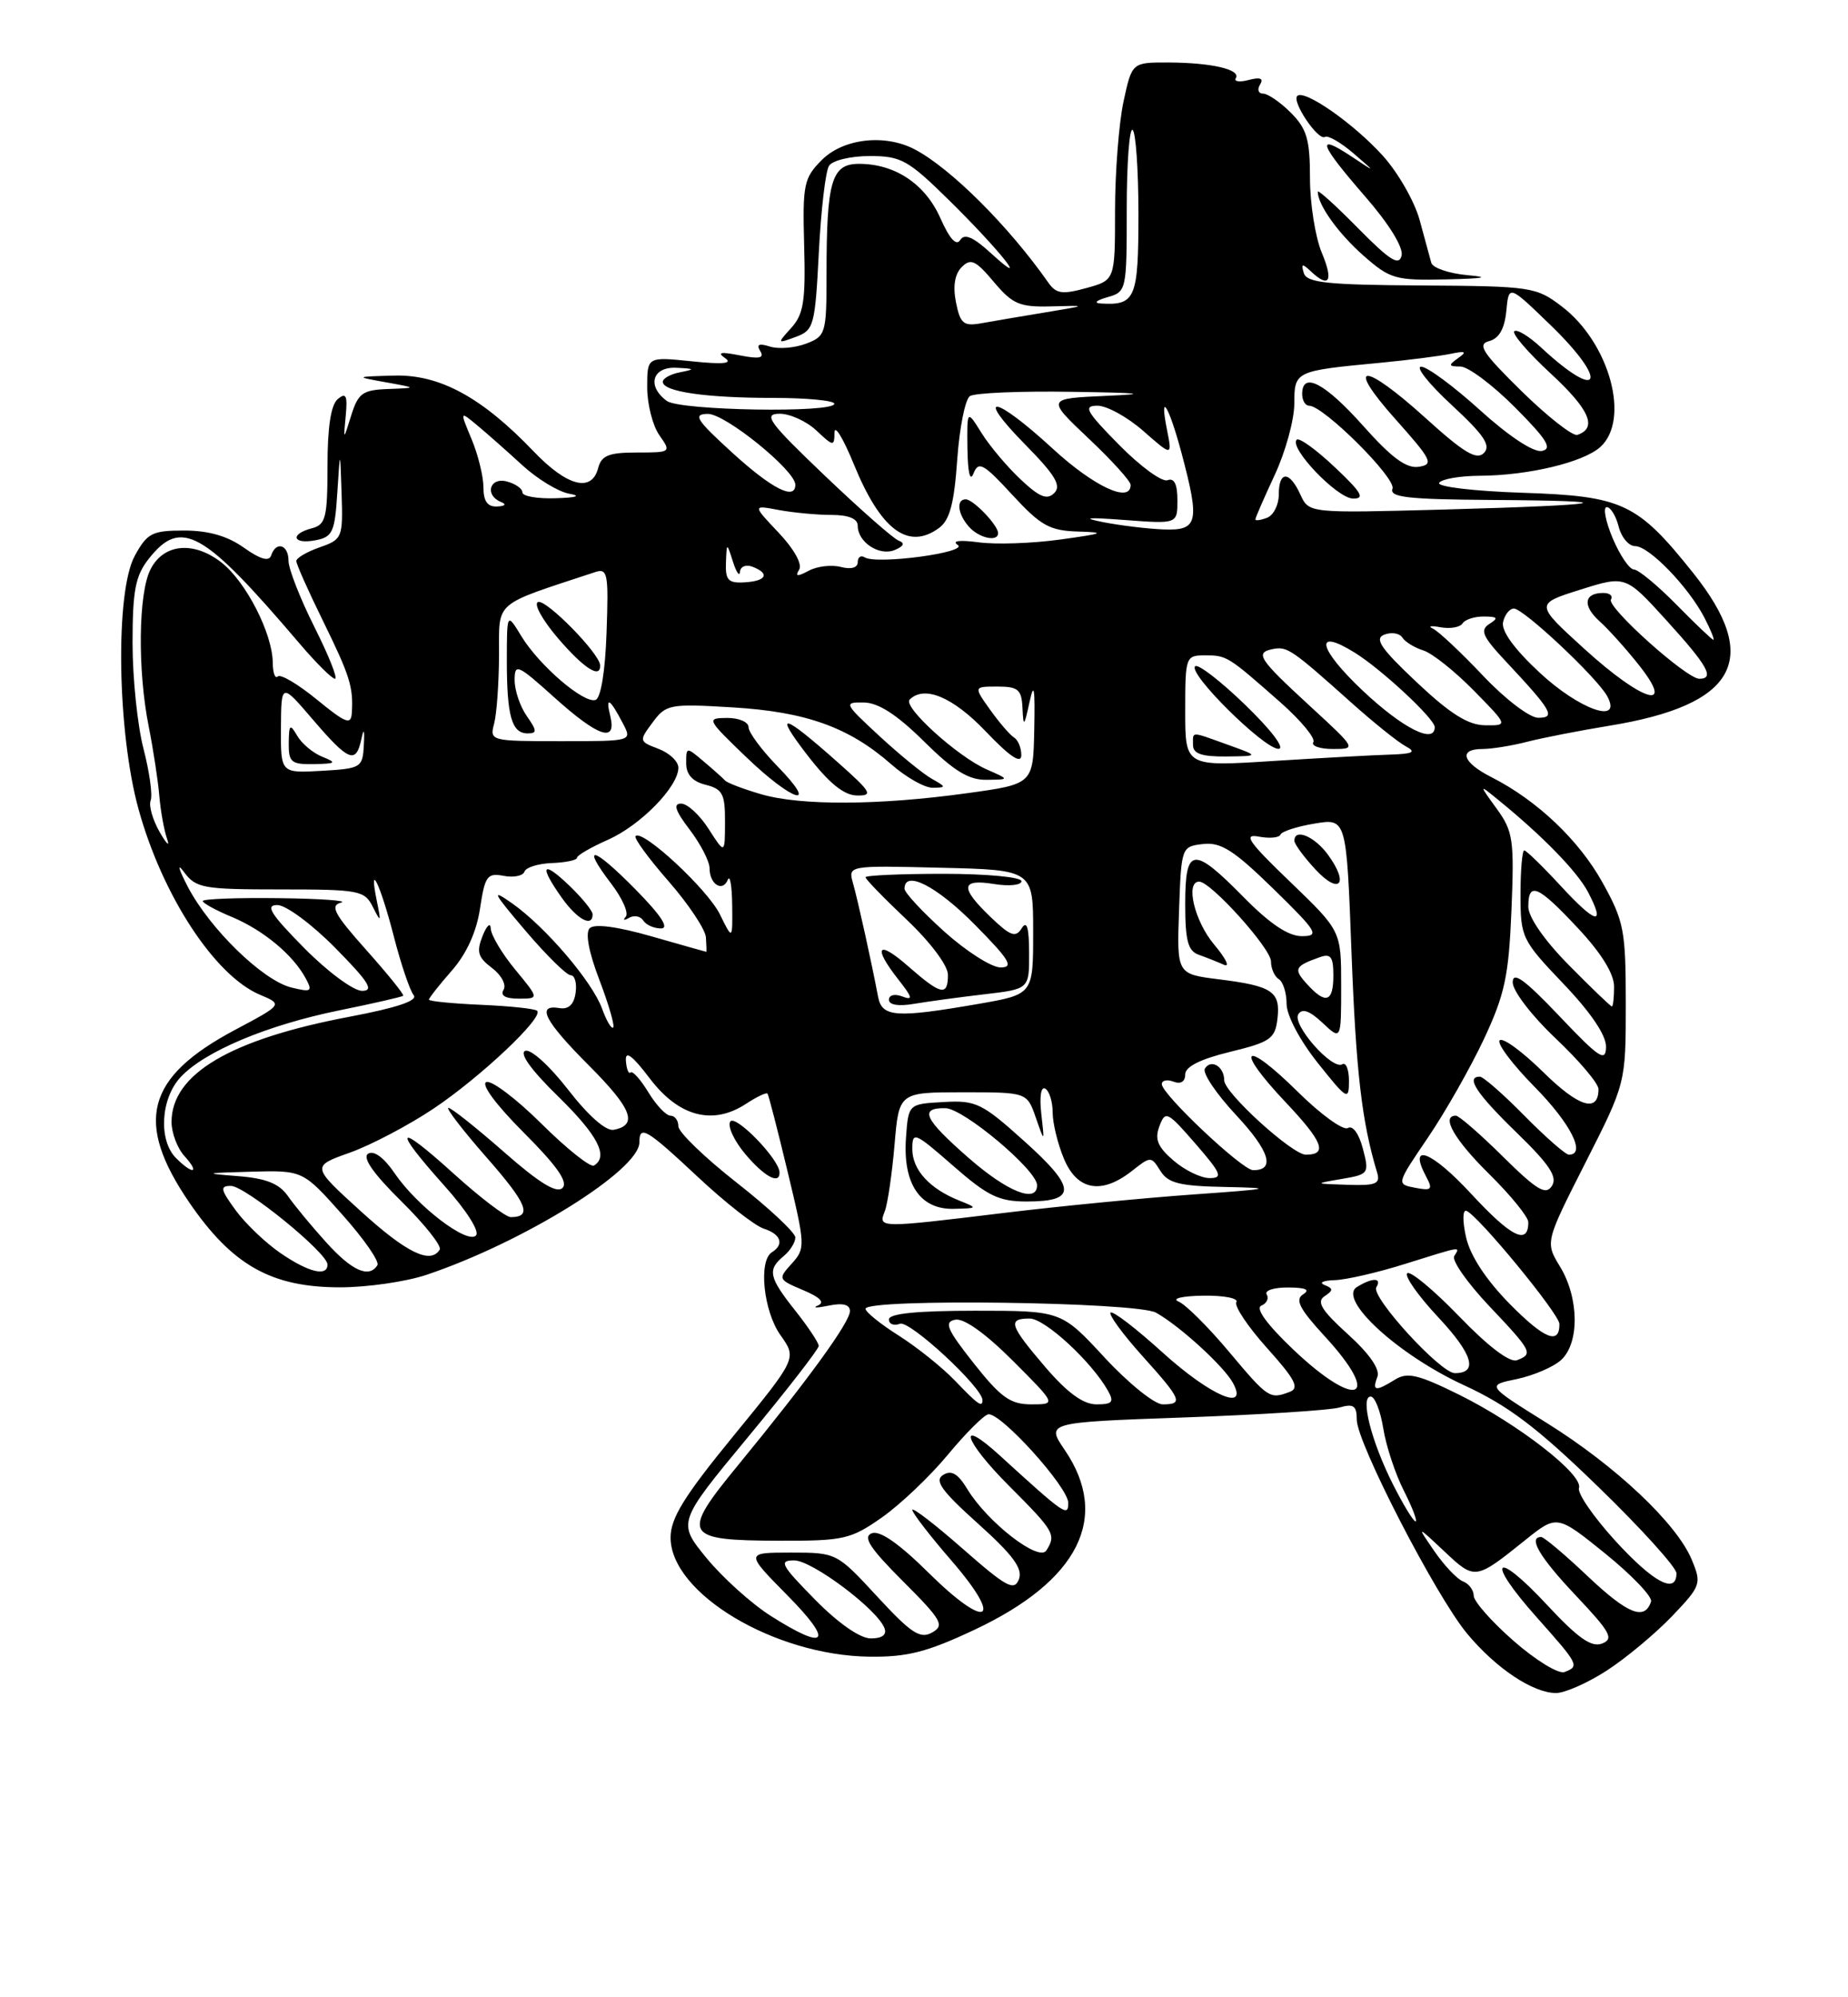<?xml version="1.0" encoding="UTF-8" standalone="no"?>
<!DOCTYPE svg PUBLIC "-//W3C//DTD SVG 1.1//EN" "http://www.w3.org/Graphics/SVG/1.1/DTD/svg11.dtd" >
<svg xmlns="http://www.w3.org/2000/svg" xmlns:xlink="http://www.w3.org/1999/xlink" version="1.1" viewBox="0 0 237 256">
 <g >
 <path fill="currentColor"
d=" M 206.05 214.13 C 208.50 212.55 212.25 209.42 214.40 207.19 C 218.15 203.26 218.24 203.00 216.97 199.93 C 215.05 195.28 207.23 187.91 198.38 182.39 C 190.63 177.56 190.63 177.56 194.51 176.76 C 196.65 176.31 199.21 175.22 200.20 174.32 C 202.58 172.16 202.52 166.37 200.07 162.35 C 198.16 159.21 198.16 159.21 203.33 149.02 C 208.50 138.84 208.50 138.84 208.50 128.67 C 208.50 119.26 208.28 118.10 205.53 113.14 C 202.51 107.69 197.13 102.58 191.25 99.60 C 187.53 97.71 187.00 96.00 190.13 96.00 C 191.31 96.00 193.90 95.58 195.88 95.07 C 197.87 94.56 202.60 93.64 206.39 93.02 C 222.73 90.36 225.96 84.47 217.12 73.41 C 209.98 64.47 208.09 63.58 195.26 63.16 C 189.02 62.95 184.26 62.39 184.57 61.89 C 184.87 61.40 187.23 60.99 189.81 60.98 C 196.03 60.94 203.05 59.26 205.24 57.29 C 209.11 53.78 206.42 43.95 200.31 39.29 C 197.01 36.77 196.41 36.68 182.28 36.59 C 170.22 36.52 167.59 36.24 167.21 35.00 C 166.84 33.79 167.01 33.74 168.08 34.75 C 170.47 37.01 171.05 36.06 169.51 32.38 C 168.68 30.39 168.00 26.09 168.00 22.83 C 168.00 17.88 167.60 16.51 165.55 14.45 C 164.20 13.10 162.59 12.00 161.99 12.00 C 161.38 12.00 161.20 11.48 161.60 10.84 C 162.09 10.05 161.63 9.86 160.15 10.25 C 158.97 10.56 158.22 10.46 158.49 10.02 C 159.17 8.91 155.36 8.03 149.83 8.01 C 145.17 8.00 145.17 8.00 144.08 13.05 C 143.49 15.83 143.00 22.11 143.00 27.00 C 143.00 35.91 143.00 35.91 139.32 36.92 C 136.23 37.77 135.45 37.66 134.44 36.22 C 129.38 29.00 121.94 21.58 117.32 19.15 C 113.49 17.14 108.17 17.74 105.40 20.50 C 103.08 22.83 102.92 23.62 103.13 31.47 C 103.33 38.55 103.06 40.27 101.49 42.01 C 99.64 44.05 99.65 44.07 102.06 43.18 C 104.37 42.33 104.53 41.75 105.01 32.39 C 105.29 26.95 105.87 21.94 106.32 21.25 C 106.76 20.56 109.10 20.00 111.54 20.00 C 115.58 20.00 116.47 20.50 121.80 25.75 C 128.25 32.10 132.32 37.23 127.16 32.52 C 124.82 30.37 123.69 29.88 123.14 30.77 C 122.65 31.57 121.78 30.62 120.61 27.98 C 118.67 23.59 114.80 21.00 110.17 21.00 C 106.64 21.00 106.00 23.17 106.00 35.15 C 106.00 42.76 105.90 43.09 103.37 44.05 C 101.92 44.60 99.84 44.77 98.74 44.42 C 97.33 43.97 96.97 44.14 97.50 45.00 C 98.06 45.90 97.39 46.04 94.88 45.55 C 92.45 45.07 91.92 45.16 92.98 45.89 C 94.02 46.60 92.75 46.73 88.73 46.31 C 83.00 45.72 83.00 45.72 83.00 49.64 C 83.00 51.79 83.70 54.56 84.56 55.78 C 86.10 57.97 86.06 58.00 81.67 58.00 C 78.07 58.00 77.13 58.38 76.71 60.00 C 75.88 63.16 72.74 62.35 68.45 57.87 C 61.79 50.91 56.39 47.98 50.55 48.14 C 45.50 48.28 45.50 48.28 49.50 49.00 C 53.50 49.72 53.50 49.72 49.78 49.86 C 46.50 49.98 45.94 50.39 45.04 53.25 C 44.03 56.50 44.03 56.50 44.34 53.27 C 44.58 50.69 44.38 50.27 43.32 51.15 C 42.44 51.88 42.00 54.74 42.00 59.72 C 42.00 66.35 41.77 67.25 40.00 67.71 C 37.13 68.46 37.53 69.81 40.45 69.25 C 42.66 68.83 42.94 68.21 43.26 63.14 C 43.62 57.50 43.62 57.50 43.81 63.30 C 43.99 68.92 43.90 69.14 41.00 70.15 C 39.35 70.73 38.00 71.52 38.00 71.91 C 38.00 72.30 39.53 75.74 41.41 79.56 C 44.88 86.63 45.33 88.06 45.12 91.37 C 45.02 92.97 44.36 92.71 40.63 89.66 C 38.22 87.69 35.97 86.36 35.63 86.70 C 35.28 87.05 34.99 86.25 34.98 84.92 C 34.94 81.19 31.56 74.59 28.43 72.12 C 24.84 69.30 20.96 69.67 19.29 73.00 C 17.74 76.07 17.63 85.89 19.07 93.11 C 19.66 96.08 20.27 100.08 20.43 102.00 C 20.59 103.92 21.04 106.40 21.42 107.50 C 21.81 108.60 21.39 108.23 20.49 106.67 C 19.59 105.11 19.06 103.28 19.32 102.60 C 19.59 101.92 19.17 98.93 18.40 95.96 C 17.63 92.99 17.00 86.90 17.00 82.42 C 17.00 75.69 17.36 73.81 19.07 71.63 C 23.22 66.37 26.02 67.94 38.38 82.44 C 40.51 84.95 42.58 87.00 42.96 87.00 C 43.35 87.00 42.16 84.02 40.33 80.38 C 38.50 76.74 37.00 72.91 37.00 71.88 C 37.00 69.80 35.40 69.31 34.77 71.20 C 34.50 72.01 33.38 71.69 31.28 70.20 C 29.18 68.70 26.73 68.00 23.62 68.00 C 19.50 68.00 18.88 68.32 17.28 71.25 C 14.76 75.86 15.02 93.75 17.76 103.69 C 20.82 114.79 27.54 125.06 33.34 127.50 C 36.28 128.74 36.28 128.74 30.09 132.03 C 18.72 138.09 17.22 143.80 24.27 154.12 C 29.79 162.18 34.80 165.00 43.62 165.00 C 47.09 165.00 52.08 164.28 54.72 163.39 C 67.18 159.20 82.00 149.98 82.00 146.42 C 82.00 144.14 82.89 144.67 89.57 150.92 C 93.05 154.17 96.82 157.12 97.95 157.48 C 100.15 158.18 100.61 159.50 99.00 160.50 C 97.24 161.59 97.91 168.07 100.10 171.14 C 102.20 174.10 102.20 174.10 94.10 184.00 C 87.75 191.75 86.00 194.58 86.00 197.07 C 86.00 204.22 99.31 212.19 111.50 212.34 C 116.38 212.40 118.90 211.75 125.00 208.88 C 138.34 202.60 142.42 194.50 136.57 185.88 C 134.14 182.31 134.14 182.31 151.82 181.68 C 161.54 181.33 170.51 180.76 171.75 180.41 C 173.59 179.88 174.00 180.16 174.00 181.96 C 174.00 184.90 184.11 204.51 188.14 209.37 C 191.82 213.81 196.58 216.99 199.55 217.00 C 200.68 217.00 203.61 215.71 206.05 214.13 Z  M 188.20 35.27 C 185.83 35.05 183.74 34.34 183.56 33.69 C 183.38 33.04 182.70 30.56 182.06 28.19 C 181.41 25.82 179.29 22.11 177.34 19.96 C 173.62 15.84 167.26 11.40 166.37 12.30 C 165.64 13.03 169.05 18.08 169.92 17.55 C 170.30 17.31 171.94 18.25 173.56 19.64 C 176.50 22.17 176.50 22.17 173.25 20.01 C 168.69 17.00 169.19 18.42 175.07 25.18 C 178.13 28.69 179.99 31.70 179.75 32.75 C 179.43 34.13 178.26 33.40 174.17 29.25 C 171.33 26.37 169.00 24.26 169.00 24.57 C 169.00 26.24 171.60 29.88 174.83 32.74 C 178.28 35.77 178.93 35.96 185.50 35.81 C 190.37 35.70 191.19 35.53 188.20 35.27 Z  M 194.14 210.34 C 191.31 207.87 189.00 205.25 189.00 204.53 C 189.00 203.81 188.38 202.98 187.62 202.69 C 186.87 202.40 185.22 200.66 183.96 198.83 C 181.67 195.50 181.67 195.50 185.25 198.86 C 189.16 202.54 189.21 202.53 195.59 197.41 C 199.68 194.13 199.68 194.13 205.90 199.15 C 209.31 201.92 211.94 204.67 211.74 205.28 C 210.92 207.75 208.77 206.89 203.67 202.08 C 200.72 199.28 198.01 197.00 197.65 197.00 C 195.92 197.00 197.46 199.61 202.13 204.54 C 206.54 209.21 207.01 210.06 205.45 210.66 C 204.09 211.18 202.35 209.95 198.38 205.68 C 191.64 198.44 190.44 199.85 197.04 207.25 C 202.51 213.39 202.59 213.56 200.64 214.31 C 199.89 214.60 196.96 212.81 194.14 210.34 Z  M 98.87 207.13 C 96.39 205.56 92.67 202.21 90.61 199.70 C 86.87 195.13 86.87 195.13 95.93 184.19 C 100.92 178.17 105.00 172.91 105.00 172.51 C 105.00 172.11 103.65 170.08 102.00 168.00 C 98.59 163.70 98.39 162.75 100.50 161.00 C 101.33 160.32 102.00 159.24 102.00 158.61 C 102.00 157.99 98.62 154.83 94.50 151.60 C 90.38 148.37 87.00 145.11 87.00 144.36 C 87.00 143.61 86.54 143.00 85.99 143.00 C 85.43 143.00 84.15 141.65 83.15 140.00 C 82.15 138.36 81.12 137.21 80.87 137.46 C 80.62 137.71 80.35 137.04 80.27 135.96 C 80.17 134.59 81.09 135.27 83.35 138.25 C 87.06 143.13 91.41 144.27 95.66 141.49 C 97.04 140.58 98.29 139.99 98.43 140.17 C 98.57 140.35 99.74 144.88 101.02 150.22 C 103.29 159.65 103.30 160.01 101.54 161.96 C 99.75 163.93 99.78 164.00 103.00 165.36 C 105.19 166.28 105.82 166.94 104.89 167.33 C 104.13 167.65 104.74 167.66 106.25 167.35 C 108.10 166.97 109.00 167.20 109.00 168.05 C 109.00 169.47 103.63 176.86 94.66 187.79 C 87.26 196.79 87.62 197.44 99.93 197.48 C 108.21 197.50 109.10 197.30 113.11 194.49 C 115.47 192.83 119.26 189.23 121.53 186.49 C 123.81 183.74 126.15 181.40 126.73 181.28 C 128.28 180.97 137.00 190.61 137.00 192.63 C 137.00 194.46 136.54 194.14 128.26 186.59 C 122.63 181.45 123.57 184.61 129.41 190.45 C 135.22 196.27 135.48 196.70 134.19 198.73 C 133.24 200.23 126.66 195.13 124.08 190.90 C 122.85 188.87 122.02 188.38 120.95 189.05 C 119.80 189.77 120.74 191.08 125.43 195.29 C 129.94 199.34 131.19 201.05 130.67 202.42 C 130.07 203.97 129.08 203.43 123.49 198.53 C 119.92 195.39 117.00 193.15 117.00 193.53 C 117.00 193.91 119.26 196.84 122.03 200.04 C 128.84 207.90 126.63 209.05 119.08 201.58 C 115.30 197.84 112.84 196.13 111.81 196.52 C 110.61 196.98 111.54 198.41 115.80 202.67 C 120.79 207.66 121.17 208.33 119.53 209.25 C 118.00 210.10 116.85 209.34 112.50 204.63 C 107.32 199.02 107.27 199.00 101.43 199.00 C 95.57 199.00 95.57 199.00 101.00 204.50 C 106.98 210.55 106.06 211.69 98.87 207.13 Z  M 99.97 150.25 C 99.91 148.54 94.27 142.76 93.65 143.76 C 93.28 144.35 94.15 146.22 95.58 147.92 C 98.04 150.84 100.03 151.90 99.97 150.25 Z  M 104.50 205.00 C 100.15 200.58 99.84 200.00 101.85 200.00 C 104.15 200.00 112.50 206.26 113.43 208.68 C 113.76 209.53 113.14 210.00 111.68 210.00 C 110.30 210.00 107.52 208.07 104.50 205.00 Z  M 207.14 197.47 C 204.36 194.42 202.27 191.39 202.50 190.72 C 203.07 189.02 194.75 182.55 187.16 178.78 C 181.90 176.18 180.49 175.84 178.92 176.82 C 176.42 178.38 175.94 178.31 176.64 176.49 C 177.02 175.52 175.66 173.55 172.86 171.01 C 169.49 167.96 168.81 166.85 169.86 166.15 C 171.01 165.38 171.01 165.16 169.86 164.70 C 169.11 164.40 169.70 164.12 171.16 164.08 C 172.62 164.04 176.67 163.11 180.16 162.01 C 187.61 159.68 187.28 159.73 186.50 161.00 C 186.16 161.55 188.16 164.40 190.94 167.35 C 196.50 173.22 196.66 173.53 194.55 174.34 C 193.64 174.69 190.86 172.59 187.12 168.71 C 183.83 165.31 180.84 162.83 180.47 163.20 C 180.10 163.57 181.91 166.13 184.49 168.88 C 188.89 173.59 189.60 176.00 186.58 176.00 C 184.74 176.00 175.77 166.19 176.51 164.99 C 177.28 163.74 175.97 163.74 174.01 164.97 C 171.53 166.54 179.31 173.66 187.74 177.54 C 193.44 180.17 197.12 182.95 204.99 190.59 C 210.50 195.93 215.00 200.91 215.00 201.65 C 215.00 204.41 212.05 202.84 207.14 197.47 Z  M 178.64 190.25 C 175.85 184.72 174.41 179.00 175.79 179.00 C 176.32 179.00 177.04 180.84 177.40 183.09 C 177.76 185.34 178.95 188.94 180.05 191.09 C 181.14 193.24 181.81 195.00 181.54 195.00 C 181.26 195.00 179.96 192.86 178.64 190.25 Z  M 122.44 176.93 C 120.82 175.25 117.59 172.66 115.25 171.18 C 112.92 169.71 111.00 168.16 111.00 167.75 C 111.00 166.40 145.79 166.87 148.26 168.25 C 151.30 169.95 156.95 175.11 158.12 177.25 C 160.18 181.03 155.23 178.90 149.13 173.38 C 145.71 170.28 142.70 167.97 142.43 168.24 C 142.16 168.50 143.98 170.99 146.47 173.76 C 151.55 179.40 151.80 180.00 149.11 180.00 C 148.07 180.00 144.72 177.30 141.66 174.00 C 136.11 168.00 136.11 168.00 125.05 168.00 C 117.64 168.00 114.00 168.36 114.00 169.11 C 114.00 169.72 114.64 169.97 115.42 169.67 C 116.66 169.19 126.00 177.84 126.00 179.46 C 126.00 180.45 125.40 180.02 122.44 176.93 Z  M 124.89 174.75 C 121.42 170.35 121.03 169.44 122.51 169.15 C 123.61 168.93 126.38 170.90 129.88 174.40 C 135.48 180.00 135.48 180.00 132.26 180.00 C 129.58 180.00 128.36 179.13 124.89 174.75 Z  M 134.08 175.25 C 129.45 169.84 129.18 169.00 132.05 169.00 C 134.00 169.00 139.99 174.52 142.09 178.25 C 142.91 179.71 142.66 180.00 140.61 180.00 C 138.92 180.00 136.89 178.52 134.08 175.25 Z  M 157.61 173.25 C 154.96 170.09 152.05 167.19 151.14 166.82 C 150.22 166.44 151.61 166.11 154.31 166.07 C 156.95 166.03 158.87 166.40 158.56 166.90 C 158.26 167.39 160.03 170.04 162.50 172.79 C 166.09 176.78 166.68 177.91 165.42 178.39 C 162.84 179.38 162.64 179.24 157.61 173.25 Z  M 165.82 172.94 C 162.47 169.75 160.97 167.68 161.76 167.35 C 162.45 167.06 162.76 166.42 162.45 165.91 C 162.14 165.41 163.37 165.01 165.19 165.02 C 167.46 165.03 168.07 165.30 167.12 165.90 C 166.05 166.58 166.66 167.76 169.87 171.25 C 177.38 179.39 174.06 180.78 165.82 172.94 Z  M 193.59 167.10 C 190.57 164.02 188.55 160.95 188.02 158.59 C 187.55 156.51 187.57 155.03 188.06 155.20 C 189.51 155.70 199.97 168.41 199.99 169.69 C 200.02 172.43 198.06 171.63 193.59 167.10 Z  M 35.98 160.62 C 34.07 159.31 31.47 156.83 30.22 155.12 C 28.27 152.45 28.18 152.00 29.61 152.00 C 31.44 152.00 42.00 160.59 42.00 162.08 C 42.00 163.67 39.59 163.09 35.98 160.62 Z  M 41.85 159.25 C 39.98 157.19 37.77 154.52 36.93 153.31 C 35.79 151.69 34.13 151.03 30.45 150.74 C 26.04 150.40 26.22 150.34 32.17 150.18 C 38.84 150.00 38.84 150.00 43.88 155.66 C 46.66 158.77 48.69 161.69 48.40 162.16 C 47.34 163.87 45.14 162.90 41.85 159.25 Z  M 46.22 155.20 C 39.94 149.49 39.94 149.49 44.86 147.74 C 47.56 146.78 52.41 144.23 55.64 142.07 C 61.67 138.02 69.74 130.41 68.89 129.56 C 68.63 129.29 65.40 128.95 61.71 128.79 C 58.03 128.63 55.01 128.33 55.01 128.13 C 55.00 127.93 56.32 126.26 57.93 124.42 C 59.83 122.26 61.11 119.45 61.56 116.45 C 62.19 112.27 62.49 111.86 64.59 112.26 C 65.88 112.51 67.08 112.26 67.26 111.72 C 67.44 111.18 69.03 110.68 70.79 110.62 C 72.55 110.55 74.00 110.25 74.00 109.94 C 74.00 109.64 75.78 108.60 77.96 107.64 C 82.14 105.79 87.00 100.83 87.00 98.40 C 87.00 97.60 85.85 96.51 84.45 95.98 C 81.94 95.03 81.93 94.97 83.70 92.59 C 85.42 90.27 85.88 90.18 94.00 90.67 C 103.40 91.24 108.90 93.22 114.32 97.98 C 116.21 99.64 118.60 100.99 119.63 100.97 C 121.38 100.94 121.37 100.87 119.50 99.82 C 118.40 99.20 115.38 96.74 112.79 94.35 C 108.23 90.13 108.17 90.00 110.79 90.04 C 112.66 90.07 115.04 91.61 118.50 95.03 C 122.30 98.79 124.22 99.98 126.50 99.95 C 129.50 99.92 129.50 99.92 126.50 98.60 C 122.77 96.95 115.75 90.58 116.66 89.67 C 118.54 87.80 122.20 89.33 126.42 93.75 C 129.50 96.98 130.96 97.96 130.98 96.81 C 130.99 95.88 130.57 94.85 130.05 94.53 C 129.52 94.20 128.14 92.60 126.98 90.97 C 124.86 88.00 124.86 88.00 127.93 88.00 C 130.58 88.00 131.02 88.38 131.13 90.75 C 131.25 93.24 131.34 93.17 132.03 90.00 C 132.61 87.32 132.75 88.14 132.64 93.50 C 132.50 100.50 132.50 100.50 124.00 101.67 C 112.75 103.23 102.68 103.28 97.62 101.80 C 95.35 101.14 93.28 100.35 93.00 100.05 C 92.72 99.75 91.49 98.64 90.25 97.60 C 88.02 95.71 88.00 95.71 88.00 97.83 C 88.00 99.27 88.81 100.17 90.50 100.59 C 92.67 101.13 93.00 101.77 92.98 105.36 C 92.97 109.50 92.97 109.50 90.88 106.25 C 89.74 104.46 88.15 103.00 87.35 103.00 C 86.30 103.00 86.60 103.92 88.45 106.34 C 89.85 108.18 91.00 110.41 91.00 111.29 C 91.00 113.34 92.67 114.40 93.34 112.76 C 93.61 112.07 93.87 113.53 93.90 116.00 C 93.95 120.50 93.95 120.50 92.32 117.19 C 90.75 113.99 82.41 106.26 81.51 107.16 C 81.26 107.41 83.16 110.00 85.73 112.94 C 88.29 115.87 90.45 119.11 90.53 120.13 C 90.60 121.16 90.63 122.00 90.58 122.00 C 90.53 122.00 87.36 121.10 83.54 120.01 C 79.17 118.76 76.23 118.37 75.63 118.97 C 75.04 119.56 75.50 122.03 76.87 125.60 C 78.06 128.73 78.86 131.47 78.64 131.70 C 78.41 131.92 77.78 130.84 77.22 129.30 C 75.98 125.85 70.00 118.84 65.70 115.80 C 62.93 113.85 63.16 114.32 67.37 119.27 C 70.05 122.42 72.67 125.00 73.19 125.00 C 73.71 125.00 74.00 126.01 73.82 127.25 C 73.61 128.75 72.92 129.40 71.75 129.21 C 68.71 128.70 69.83 130.87 75.56 136.60 C 81.05 142.10 81.86 144.20 78.71 144.81 C 77.72 145.01 75.46 143.02 72.86 139.67 C 70.50 136.62 68.07 134.42 67.36 134.69 C 66.57 135.00 68.13 137.17 71.55 140.50 C 76.67 145.51 78.08 148.21 76.18 149.39 C 75.73 149.67 72.71 147.27 69.47 144.06 C 66.24 140.85 63.04 138.43 62.37 138.69 C 61.65 138.96 63.62 141.62 67.18 145.18 C 71.41 149.41 72.89 151.51 72.14 152.26 C 71.40 153.00 69.17 151.64 64.64 147.66 C 61.09 144.55 57.89 142.00 57.51 142.00 C 57.14 142.00 59.34 144.86 62.40 148.35 C 67.62 154.29 68.31 156.00 65.50 156.00 C 64.86 156.00 61.56 153.49 58.17 150.42 C 50.77 143.72 50.24 144.44 57.00 151.99 C 59.82 155.13 61.55 157.85 61.04 158.36 C 59.90 159.50 53.46 154.57 50.61 150.38 C 49.26 148.38 47.95 147.42 47.22 147.87 C 46.43 148.35 47.84 150.39 51.47 153.97 C 54.46 156.92 56.68 159.71 56.39 160.17 C 55.21 162.08 52.13 160.58 46.22 155.20 Z  M 66.07 124.27 C 64.38 122.22 62.97 119.86 62.94 119.02 C 62.90 118.18 62.43 118.61 61.89 119.96 C 61.08 122.00 61.29 122.71 63.10 124.07 C 64.31 124.99 64.97 126.23 64.58 126.86 C 64.13 127.60 64.80 128.00 66.51 128.00 C 69.15 128.00 69.15 128.00 66.07 124.27 Z  M 81.52 114.02 C 76.05 108.46 74.43 108.08 78.39 113.27 C 79.82 115.14 80.66 117.05 80.25 117.50 C 79.84 117.95 80.03 118.02 80.68 117.64 C 81.33 117.27 82.14 117.42 82.49 117.98 C 82.84 118.54 83.86 119.00 84.77 119.00 C 85.87 119.00 84.79 117.34 81.52 114.02 Z  M 76.00 117.19 C 76.00 116.74 74.65 115.08 73.00 113.50 C 69.52 110.17 69.09 110.91 72.07 115.10 C 74.05 117.87 76.00 118.91 76.00 117.19 Z  M 99.70 98.21 C 97.67 96.12 96.00 93.87 96.00 93.21 C 96.00 92.54 94.76 92.01 93.25 92.02 C 90.57 92.04 90.63 92.17 95.68 97.02 C 101.69 102.80 105.20 103.84 99.70 98.21 Z  M 107.49 97.75 C 100.32 91.38 99.15 91.10 103.55 96.80 C 106.31 100.37 108.22 101.93 109.89 101.96 C 112.02 102.00 111.76 101.54 107.49 97.75 Z  M 188.66 153.00 C 183.56 147.49 180.51 146.34 182.91 150.83 C 183.78 152.46 183.60 152.65 181.49 152.24 C 179.07 151.78 179.07 151.78 183.12 145.82 C 185.35 142.54 188.58 136.85 190.31 133.18 C 192.99 127.45 193.49 125.11 193.84 116.66 C 194.21 107.64 194.05 106.55 191.95 103.66 C 189.66 100.50 189.66 100.50 192.08 102.47 C 197.82 107.13 202.27 111.70 203.66 114.34 C 205.98 118.76 204.68 118.46 200.13 113.52 C 197.83 111.03 195.74 109.00 195.48 109.00 C 195.22 109.00 195.00 111.55 195.00 114.66 C 195.00 120.15 195.16 120.49 200.50 126.09 C 204.01 129.76 205.99 132.69 205.97 134.18 C 205.94 136.18 205.11 135.64 199.97 130.22 C 195.49 125.51 194.00 124.44 194.00 125.92 C 194.00 127.01 196.45 130.21 199.50 133.09 C 202.53 135.95 205.00 138.87 205.00 139.59 C 205.00 142.68 202.47 141.90 197.93 137.43 C 195.24 134.78 192.72 132.94 192.33 133.34 C 191.94 133.73 193.95 136.41 196.81 139.31 C 201.41 143.97 203.46 148.00 201.21 148.00 C 200.78 148.00 198.21 145.75 195.50 143.00 C 192.79 140.25 190.22 138.00 189.79 138.00 C 187.92 138.00 189.35 140.17 194.50 145.17 C 198.72 149.26 199.77 150.85 199.03 152.00 C 198.24 153.23 197.12 152.56 192.75 148.25 C 189.83 145.36 187.11 143.00 186.72 143.00 C 184.75 143.00 186.51 146.07 191.00 150.50 C 193.75 153.21 196.00 155.98 196.00 156.65 C 196.00 159.66 193.81 158.57 188.66 153.00 Z  M 113.47 155.25 C 113.84 154.29 114.40 150.46 114.72 146.75 C 115.29 140.00 115.29 140.00 123.50 140.00 C 131.71 140.00 131.71 140.00 132.84 143.25 C 133.97 146.50 133.97 146.50 133.54 142.73 C 133.29 140.52 133.51 139.20 134.06 139.54 C 134.58 139.86 135.00 141.23 135.00 142.59 C 135.00 143.95 135.65 146.62 136.45 148.53 C 138.15 152.59 141.27 153.15 145.17 150.08 C 147.58 148.18 147.63 148.18 148.82 150.08 C 149.81 151.66 151.29 152.03 157.26 152.14 C 163.58 152.27 163.04 152.39 153.00 153.10 C 146.68 153.55 135.78 154.61 128.79 155.46 C 112.63 157.42 112.62 157.42 113.47 155.25 Z  M 123.02 153.88 C 119.21 152.36 117.00 149.94 117.00 147.27 C 117.00 144.98 117.29 145.10 122.23 149.42 C 126.67 153.30 128.10 154.00 131.67 154.00 C 138.12 154.00 138.06 152.29 131.42 146.32 C 125.93 141.38 125.18 141.01 121.00 141.25 C 116.50 141.50 116.50 141.50 116.19 145.83 C 115.77 151.71 117.98 155.02 122.27 154.94 C 125.42 154.87 125.44 154.85 123.02 153.88 Z  M 172.07 151.11 C 175.55 150.52 175.62 150.42 174.78 147.21 C 174.28 145.30 173.48 144.20 172.86 144.58 C 172.28 144.94 169.38 142.85 166.43 139.93 C 159.48 133.07 158.19 134.21 164.88 141.28 C 169.67 146.35 170.31 148.00 167.47 148.00 C 165.73 148.00 157.00 140.06 157.00 138.47 C 157.00 136.70 155.31 135.68 154.52 136.97 C 154.18 137.52 155.99 140.21 158.54 142.94 C 162.83 147.53 163.60 150.03 160.69 149.98 C 159.28 149.95 149.00 140.26 149.00 138.96 C 149.00 138.47 149.68 138.32 150.50 138.64 C 151.42 138.99 152.00 138.64 152.00 137.71 C 152.00 136.72 153.93 135.75 157.75 134.82 C 162.93 133.56 163.53 133.14 163.83 130.57 C 164.23 127.08 163.19 126.38 156.31 125.52 C 150.92 124.85 150.92 124.85 151.21 116.67 C 151.50 108.55 151.52 108.50 154.30 108.18 C 156.57 107.92 158.24 108.98 163.30 113.92 C 168.96 119.45 169.28 119.98 166.96 119.99 C 165.23 120.00 162.86 118.41 159.50 115.00 C 153.00 108.40 152.00 108.52 152.00 115.88 C 152.00 120.58 152.35 121.89 153.75 122.38 C 154.71 122.72 156.16 123.30 156.97 123.66 C 157.78 124.02 157.22 122.86 155.72 121.08 C 153.19 118.08 151.98 113.00 153.79 113.00 C 155.28 113.00 163.00 121.57 163.00 123.23 C 163.00 124.14 163.45 125.16 164.00 125.50 C 164.55 125.84 165.00 127.26 165.00 128.67 C 165.00 130.13 166.69 133.34 169.00 136.24 C 172.76 140.96 173.00 141.10 173.00 138.57 C 173.00 137.09 172.62 136.12 172.15 136.41 C 170.86 137.20 165.68 131.33 166.50 130.01 C 166.99 129.20 167.95 129.54 169.61 131.10 C 172.00 133.35 172.00 133.35 172.00 126.33 C 172.00 119.32 172.00 119.32 165.46 113.03 C 160.13 107.92 159.38 106.84 161.42 107.23 C 162.80 107.49 164.06 107.38 164.22 106.97 C 164.37 106.57 166.34 105.93 168.59 105.56 C 172.68 104.88 172.68 104.88 173.33 122.19 C 173.91 137.44 174.65 143.79 176.60 150.25 C 177.06 151.74 176.50 151.98 172.82 151.86 C 168.50 151.72 168.50 151.72 172.07 151.11 Z  M 170.32 109.57 C 168.60 107.20 166.00 106.11 166.00 107.76 C 166.00 108.18 167.21 109.83 168.69 111.43 C 171.79 114.77 173.06 113.32 170.32 109.57 Z  M 150.50 148.75 C 148.46 147.00 148.06 146.02 148.69 144.35 C 149.45 142.32 149.71 142.44 153.32 146.60 C 156.63 150.41 156.87 151.00 155.13 151.00 C 154.02 151.00 151.93 149.99 150.50 148.75 Z  M 22.57 148.43 C 20.30 146.15 20.60 140.81 23.16 138.06 C 26.23 134.76 34.23 131.40 43.47 129.51 C 47.86 128.62 51.56 127.77 51.71 127.63 C 51.85 127.48 49.72 124.84 46.97 121.76 C 42.85 117.14 42.28 116.07 43.74 115.69 C 44.71 115.44 41.11 115.18 35.75 115.12 C 30.39 115.05 26.00 115.22 26.00 115.49 C 26.00 115.75 27.68 116.68 29.74 117.53 C 33.77 119.22 37.58 122.38 39.20 125.39 C 40.12 127.09 39.93 127.20 37.36 126.57 C 33.71 125.67 26.94 119.09 24.10 113.69 C 22.90 111.38 22.66 110.51 23.58 111.75 C 25.13 113.84 26.01 114.00 35.97 114.00 C 46.09 114.00 46.76 114.13 47.82 116.25 C 48.85 118.30 48.89 118.24 48.33 115.50 C 47.23 110.12 48.78 113.33 50.50 120.00 C 51.42 123.58 52.57 126.97 53.05 127.55 C 53.63 128.25 50.92 129.16 44.87 130.31 C 29.55 133.20 22.00 137.66 22.00 143.81 C 22.00 145.20 22.74 147.17 23.65 148.17 C 25.68 150.40 24.76 150.62 22.57 148.43 Z  M 112.61 127.75 C 111.76 123.27 110.03 115.45 109.40 113.22 C 108.75 110.93 108.75 110.93 120.62 111.22 C 132.50 111.50 132.50 111.50 132.50 119.48 C 132.50 127.45 132.50 127.45 125.50 128.67 C 114.86 130.51 113.11 130.38 112.61 127.75 Z  M 126.25 127.44 C 132.00 126.77 132.00 126.77 131.98 122.13 C 131.97 118.86 131.69 117.93 131.03 118.98 C 130.25 120.22 129.59 119.98 127.05 117.55 C 123.08 113.74 123.20 112.61 127.50 113.31 C 129.43 113.62 131.00 113.45 131.00 112.94 C 131.00 112.42 126.55 112.00 121.00 112.00 C 115.50 112.00 111.00 112.20 111.00 112.44 C 111.00 112.69 113.38 115.14 116.29 117.89 C 119.33 120.77 121.57 123.76 121.57 124.94 C 121.57 127.73 120.69 127.54 116.53 123.90 C 112.56 120.40 111.86 121.28 115.22 125.56 C 117.03 127.85 117.12 128.26 115.72 127.72 C 114.75 127.35 114.00 127.53 114.00 128.14 C 114.00 128.81 115.24 129.01 117.25 128.66 C 119.04 128.36 123.09 127.81 126.25 127.44 Z  M 201.22 123.72 C 198.08 120.55 196.00 117.55 196.00 116.22 C 196.00 112.94 197.22 113.46 202.36 118.96 C 205.36 122.16 207.00 124.81 207.00 126.46 C 207.00 127.86 206.87 129.00 206.72 129.00 C 206.56 129.00 204.08 126.62 201.22 123.72 Z  M 167.59 126.10 C 165.86 124.19 166.03 123.83 169.25 122.69 C 170.66 122.18 171.00 122.63 171.00 125.03 C 171.00 128.47 170.01 128.78 167.59 126.10 Z  M 39.00 121.50 C 34.70 117.14 33.98 116.00 35.57 116.00 C 36.67 116.00 40.01 118.47 43.00 121.50 C 47.30 125.86 48.02 127.00 46.43 127.00 C 45.33 127.00 41.99 124.53 39.00 121.50 Z  M 36.03 93.30 C 36.07 87.50 36.07 87.50 40.14 92.25 C 44.72 97.59 45.65 97.97 46.34 94.75 C 46.66 93.24 46.77 93.49 46.66 95.50 C 46.51 98.39 46.31 98.51 41.25 98.80 C 36.00 99.10 36.00 99.10 36.03 93.30 Z  M 41.34 97.00 C 40.14 96.52 38.70 95.31 38.12 94.31 C 37.19 92.72 37.06 92.84 37.03 95.25 C 37.00 97.70 37.35 97.99 40.25 97.94 C 43.11 97.88 43.24 97.77 41.34 97.00 Z  M 152.00 91.13 C 152.00 84.16 152.06 84.00 154.54 84.00 C 157.34 84.00 157.45 84.07 164.24 90.05 C 166.84 92.35 168.73 94.63 168.43 95.12 C 168.13 95.60 169.25 96.00 170.93 96.00 C 173.98 96.00 173.97 95.99 168.00 90.50 C 161.38 84.41 160.88 83.65 163.29 83.18 C 165.09 82.84 165.70 83.26 173.35 90.10 C 176.18 92.63 179.30 95.13 180.27 95.65 C 181.67 96.40 181.25 96.62 178.27 96.72 C 176.20 96.78 169.44 97.15 163.25 97.54 C 152.00 98.26 152.00 98.26 152.00 91.13 Z  M 157.50 95.47 C 152.60 93.71 153.00 93.70 153.00 95.50 C 153.00 96.60 154.12 96.99 157.25 96.96 C 161.50 96.91 161.50 96.91 157.50 95.47 Z  M 159.71 90.36 C 156.52 87.27 153.62 85.04 153.27 85.40 C 152.34 86.33 162.12 96.00 163.96 95.98 C 164.85 95.97 163.06 93.60 159.71 90.36 Z  M 63.37 92.75 C 63.70 91.51 63.98 87.58 64.00 84.00 C 64.03 76.90 63.11 77.69 76.29 73.34 C 77.93 72.79 78.06 73.44 77.79 81.04 C 77.62 86.05 77.05 89.49 76.38 89.71 C 74.87 90.21 69.16 85.31 66.86 81.54 C 65.01 78.50 65.01 78.50 65.00 84.67 C 65.00 91.79 65.63 94.00 67.66 94.00 C 68.90 94.00 68.88 93.67 67.56 91.78 C 66.70 90.56 66.00 88.49 66.00 87.18 C 66.00 84.98 66.36 85.14 71.11 89.41 C 76.78 94.50 79.13 95.27 78.26 91.75 C 77.62 89.16 78.22 89.52 79.90 92.75 C 81.07 95.00 81.07 95.00 71.92 95.00 C 62.92 95.00 62.78 94.96 63.37 92.75 Z  M 76.96 85.25 C 76.87 83.73 70.07 76.81 69.01 77.16 C 68.40 77.37 69.54 79.44 71.53 81.77 C 74.88 85.68 77.06 87.08 76.96 85.25 Z  M 174.76 88.52 C 169.04 83.12 168.45 80.37 173.72 83.64 C 177.17 85.77 184.00 92.13 184.00 93.20 C 184.00 95.43 179.88 93.34 174.76 88.52 Z  M 181.69 87.45 C 177.06 83.09 176.22 81.85 177.54 81.34 C 178.46 80.99 179.49 81.16 179.85 81.72 C 180.21 82.28 181.42 83.02 182.54 83.37 C 183.67 83.72 186.57 86.03 189.00 88.50 C 193.42 93.00 193.42 93.00 190.46 92.96 C 188.28 92.94 185.98 91.49 181.69 87.45 Z  M 190.18 86.59 C 187.37 83.62 184.49 80.92 183.78 80.58 C 183.08 80.25 183.51 80.17 184.75 80.40 C 185.99 80.62 187.25 80.40 187.56 79.91 C 187.87 79.41 189.10 79.01 190.31 79.02 C 192.07 79.03 192.21 79.21 191.01 79.97 C 189.77 80.76 190.11 81.56 193.06 84.71 C 199.05 91.11 199.56 92.00 197.27 92.00 C 196.17 92.00 193.01 89.59 190.18 86.59 Z  M 197.44 86.20 C 194.22 83.21 192.52 80.87 192.76 79.75 C 192.97 78.79 193.60 78.00 194.15 78.00 C 195.39 78.00 204.86 86.88 206.13 89.25 C 208.10 92.91 202.56 90.97 197.44 86.20 Z  M 203.18 83.16 C 196.86 77.41 196.86 77.41 202.67 75.58 C 208.48 73.75 208.48 73.75 213.74 79.54 C 219.00 85.32 219.94 87.00 217.93 87.00 C 216.28 87.00 206.01 77.79 206.60 76.84 C 206.88 76.38 206.44 76.00 205.62 76.00 C 203.14 76.00 202.92 77.62 205.13 79.62 C 206.28 80.65 208.56 83.19 210.19 85.25 C 214.96 91.26 210.69 89.99 203.18 83.16 Z  M 215.00 77.50 C 212.57 75.03 210.11 73.00 209.54 72.99 C 208.97 72.98 207.75 71.18 206.82 68.99 C 205.90 66.80 205.56 65.00 206.06 65.00 C 206.55 65.00 207.24 66.12 207.59 67.50 C 207.93 68.88 208.89 70.00 209.71 70.00 C 211.49 70.00 216.55 75.23 218.59 79.18 C 219.39 80.73 219.91 82.00 219.73 82.00 C 219.56 82.00 217.43 79.97 215.00 77.50 Z  M 93.10 72.14 C 93.20 69.50 93.20 69.50 94.00 72.00 C 94.44 73.38 94.85 73.95 94.90 73.28 C 94.96 72.61 95.67 72.32 96.50 72.64 C 98.78 73.51 98.29 74.48 95.50 74.64 C 93.40 74.77 93.02 74.36 93.10 72.14 Z  M 102.49 73.01 C 102.92 72.32 101.84 70.37 99.86 68.28 C 96.50 64.73 96.50 64.73 99.88 65.37 C 101.73 65.71 104.77 66.00 106.62 66.00 C 108.83 66.00 110.00 66.48 110.00 67.38 C 110.00 69.50 112.76 71.31 114.74 70.50 C 115.91 70.01 116.09 69.61 115.26 69.30 C 114.58 69.05 110.31 65.29 105.76 60.95 C 98.63 54.15 97.83 53.06 99.94 53.03 C 101.28 53.01 103.41 53.98 104.69 55.17 C 106.89 57.24 107.00 57.25 107.02 55.42 C 107.04 54.37 108.15 56.20 109.50 59.50 C 112.95 67.94 116.47 70.57 120.43 67.67 C 121.80 66.67 122.37 64.53 122.76 58.92 C 123.05 54.84 123.78 51.17 124.39 50.77 C 125.00 50.36 130.90 50.11 137.50 50.22 C 146.39 50.35 147.52 50.49 141.85 50.74 C 134.20 51.08 134.20 51.08 139.60 56.19 C 142.57 58.99 145.00 61.67 145.00 62.15 C 145.00 64.56 140.31 62.38 135.00 57.50 C 127.53 50.63 124.85 50.24 131.49 56.99 C 135.32 60.88 136.15 62.25 135.21 63.19 C 134.28 64.12 133.32 63.73 130.88 61.44 C 129.16 59.82 126.91 57.15 125.88 55.50 C 124.01 52.50 124.01 52.50 124.07 57.50 C 124.12 60.64 124.41 61.82 124.86 60.66 C 125.49 59.07 126.14 59.42 129.81 63.41 C 133.48 67.39 134.60 68.02 138.27 68.13 C 141.90 68.24 141.58 68.38 136.00 69.15 C 132.43 69.65 127.70 69.81 125.50 69.51 C 123.09 69.19 122.02 69.31 122.82 69.84 C 124.28 70.80 112.44 72.39 110.90 71.44 C 110.40 71.13 110.00 71.41 110.00 72.06 C 110.00 72.77 109.15 73.01 107.84 72.67 C 106.65 72.36 104.80 72.57 103.72 73.15 C 102.25 73.94 101.94 73.90 102.49 73.01 Z  M 128.00 68.33 C 128.00 67.32 124.81 64.00 123.85 64.00 C 122.60 64.00 122.82 65.88 124.25 67.50 C 125.54 68.97 128.00 69.51 128.00 68.33 Z  M 141.50 66.93 C 138.63 66.36 139.41 66.29 144.25 66.65 C 151.00 67.16 151.00 67.16 151.00 64.11 C 151.00 62.06 150.59 61.22 149.73 61.55 C 149.03 61.82 146.24 59.78 143.52 57.02 C 139.27 52.71 138.88 52.00 140.75 52.00 C 141.95 52.00 144.60 53.46 146.64 55.25 C 150.34 58.50 150.34 58.50 149.66 55.07 C 148.64 49.94 149.92 52.03 151.55 58.15 C 153.89 66.95 153.64 68.02 149.25 67.86 C 147.19 67.78 143.70 67.36 141.50 66.93 Z  M 161.00 66.57 C 161.00 66.36 162.12 63.79 163.49 60.85 C 164.86 57.91 165.98 53.82 165.99 51.77 C 166.00 47.56 166.03 47.54 177.00 46.50 C 180.57 46.16 184.62 45.64 186.00 45.36 C 187.97 44.95 188.18 45.07 187.00 45.90 C 185.71 46.82 185.75 46.97 187.30 46.98 C 188.29 46.99 191.44 49.35 194.30 52.22 C 198.40 56.34 199.13 57.52 197.74 57.80 C 196.68 58.01 193.52 55.93 189.82 52.58 C 186.43 49.51 183.03 47.00 182.26 47.00 C 181.49 47.00 183.25 49.21 186.18 51.92 C 190.32 55.75 191.24 57.11 190.31 58.06 C 189.38 59.01 187.76 58.05 182.89 53.64 C 174.79 46.31 172.39 46.37 178.98 53.75 C 183.63 58.96 183.91 59.53 181.95 59.83 C 180.37 60.08 178.46 58.67 174.82 54.58 C 169.91 49.08 167.00 47.56 167.00 50.50 C 167.00 51.33 167.40 52.00 167.89 52.00 C 169.73 52.00 179.09 61.31 178.58 62.64 C 178.16 63.74 180.57 64.01 191.28 64.08 C 209.06 64.19 206.34 64.73 185.18 65.31 C 167.86 65.78 167.86 65.78 166.77 63.39 C 165.37 60.32 164.00 60.32 164.00 63.39 C 164.00 64.71 163.32 66.05 162.50 66.36 C 161.68 66.68 161.00 66.77 161.00 66.57 Z  M 171.18 59.88 C 168.81 57.64 166.61 56.05 166.30 56.36 C 165.28 57.39 171.46 63.85 173.50 63.90 C 175.10 63.94 174.64 63.14 171.18 59.88 Z  M 62.00 62.47 C 62.00 61.08 61.32 58.30 60.48 56.29 C 58.96 52.65 58.96 52.65 61.23 54.54 C 62.48 55.58 65.08 57.88 67.00 59.64 C 68.92 61.40 71.62 63.04 73.00 63.28 C 74.59 63.57 73.96 63.78 71.25 63.86 C 68.91 63.94 67.00 63.60 67.00 63.12 C 67.00 62.63 66.10 62.00 65.00 61.71 C 62.79 61.13 62.12 63.48 64.25 64.34 C 65.00 64.64 64.80 64.87 63.75 64.92 C 62.52 64.98 62.00 64.24 62.00 62.47 Z  M 93.94 58.05 C 89.26 53.78 88.82 53.08 90.77 53.05 C 92.98 53.00 102.00 60.30 102.00 62.13 C 102.00 64.18 99.02 62.67 93.94 58.05 Z  M 195.15 50.15 C 190.11 45.20 189.41 44.13 190.98 43.72 C 192.25 43.38 192.96 42.14 193.18 39.86 C 193.50 36.50 193.50 36.50 198.75 41.57 C 206.39 48.93 205.35 51.70 197.64 44.54 C 196.07 43.08 194.52 42.15 194.20 42.46 C 193.89 42.78 196.01 45.24 198.93 47.93 C 203.87 52.50 204.89 54.87 202.29 55.74 C 201.70 55.93 198.49 53.42 195.15 50.15 Z  M 85.52 51.39 C 82.92 49.49 83.65 46.98 86.75 47.14 C 89.11 47.25 89.18 47.33 87.25 47.71 C 86.01 47.94 85.00 48.50 85.00 48.94 C 85.00 50.20 90.51 51.00 99.12 51.00 C 103.46 51.00 107.00 51.34 107.00 51.75 C 107.00 52.96 87.20 52.63 85.52 51.39 Z  M 122.60 38.75 C 122.19 36.69 122.44 35.13 123.34 34.23 C 124.50 33.07 125.13 33.37 127.45 36.13 C 129.87 39.00 130.75 39.38 134.85 39.27 C 139.50 39.14 139.50 39.14 134.00 40.05 C 130.97 40.55 127.31 41.17 125.87 41.43 C 123.57 41.84 123.15 41.50 122.60 38.75 Z  M 142.00 38.10 C 144.47 37.41 144.50 37.25 144.50 26.79 C 144.50 20.96 144.84 16.40 145.25 16.65 C 145.66 16.91 146.00 21.77 146.00 27.45 C 146.00 38.26 145.62 39.17 141.17 38.90 C 140.22 38.84 140.59 38.50 142.00 38.10 Z  M 124.23 148.42 C 118.50 143.41 117.83 141.98 121.25 142.04 C 123.58 142.08 133.00 149.99 133.00 151.91 C 133.00 154.28 129.21 152.77 124.23 148.42 Z  M 121.11 119.41 C 118.30 116.88 116.00 114.41 116.00 113.91 C 116.00 111.46 120.12 113.56 125.00 118.50 C 129.49 123.04 130.06 124.00 128.32 124.00 C 127.16 124.00 123.92 121.93 121.11 119.41 Z "/>
</g>
</svg>